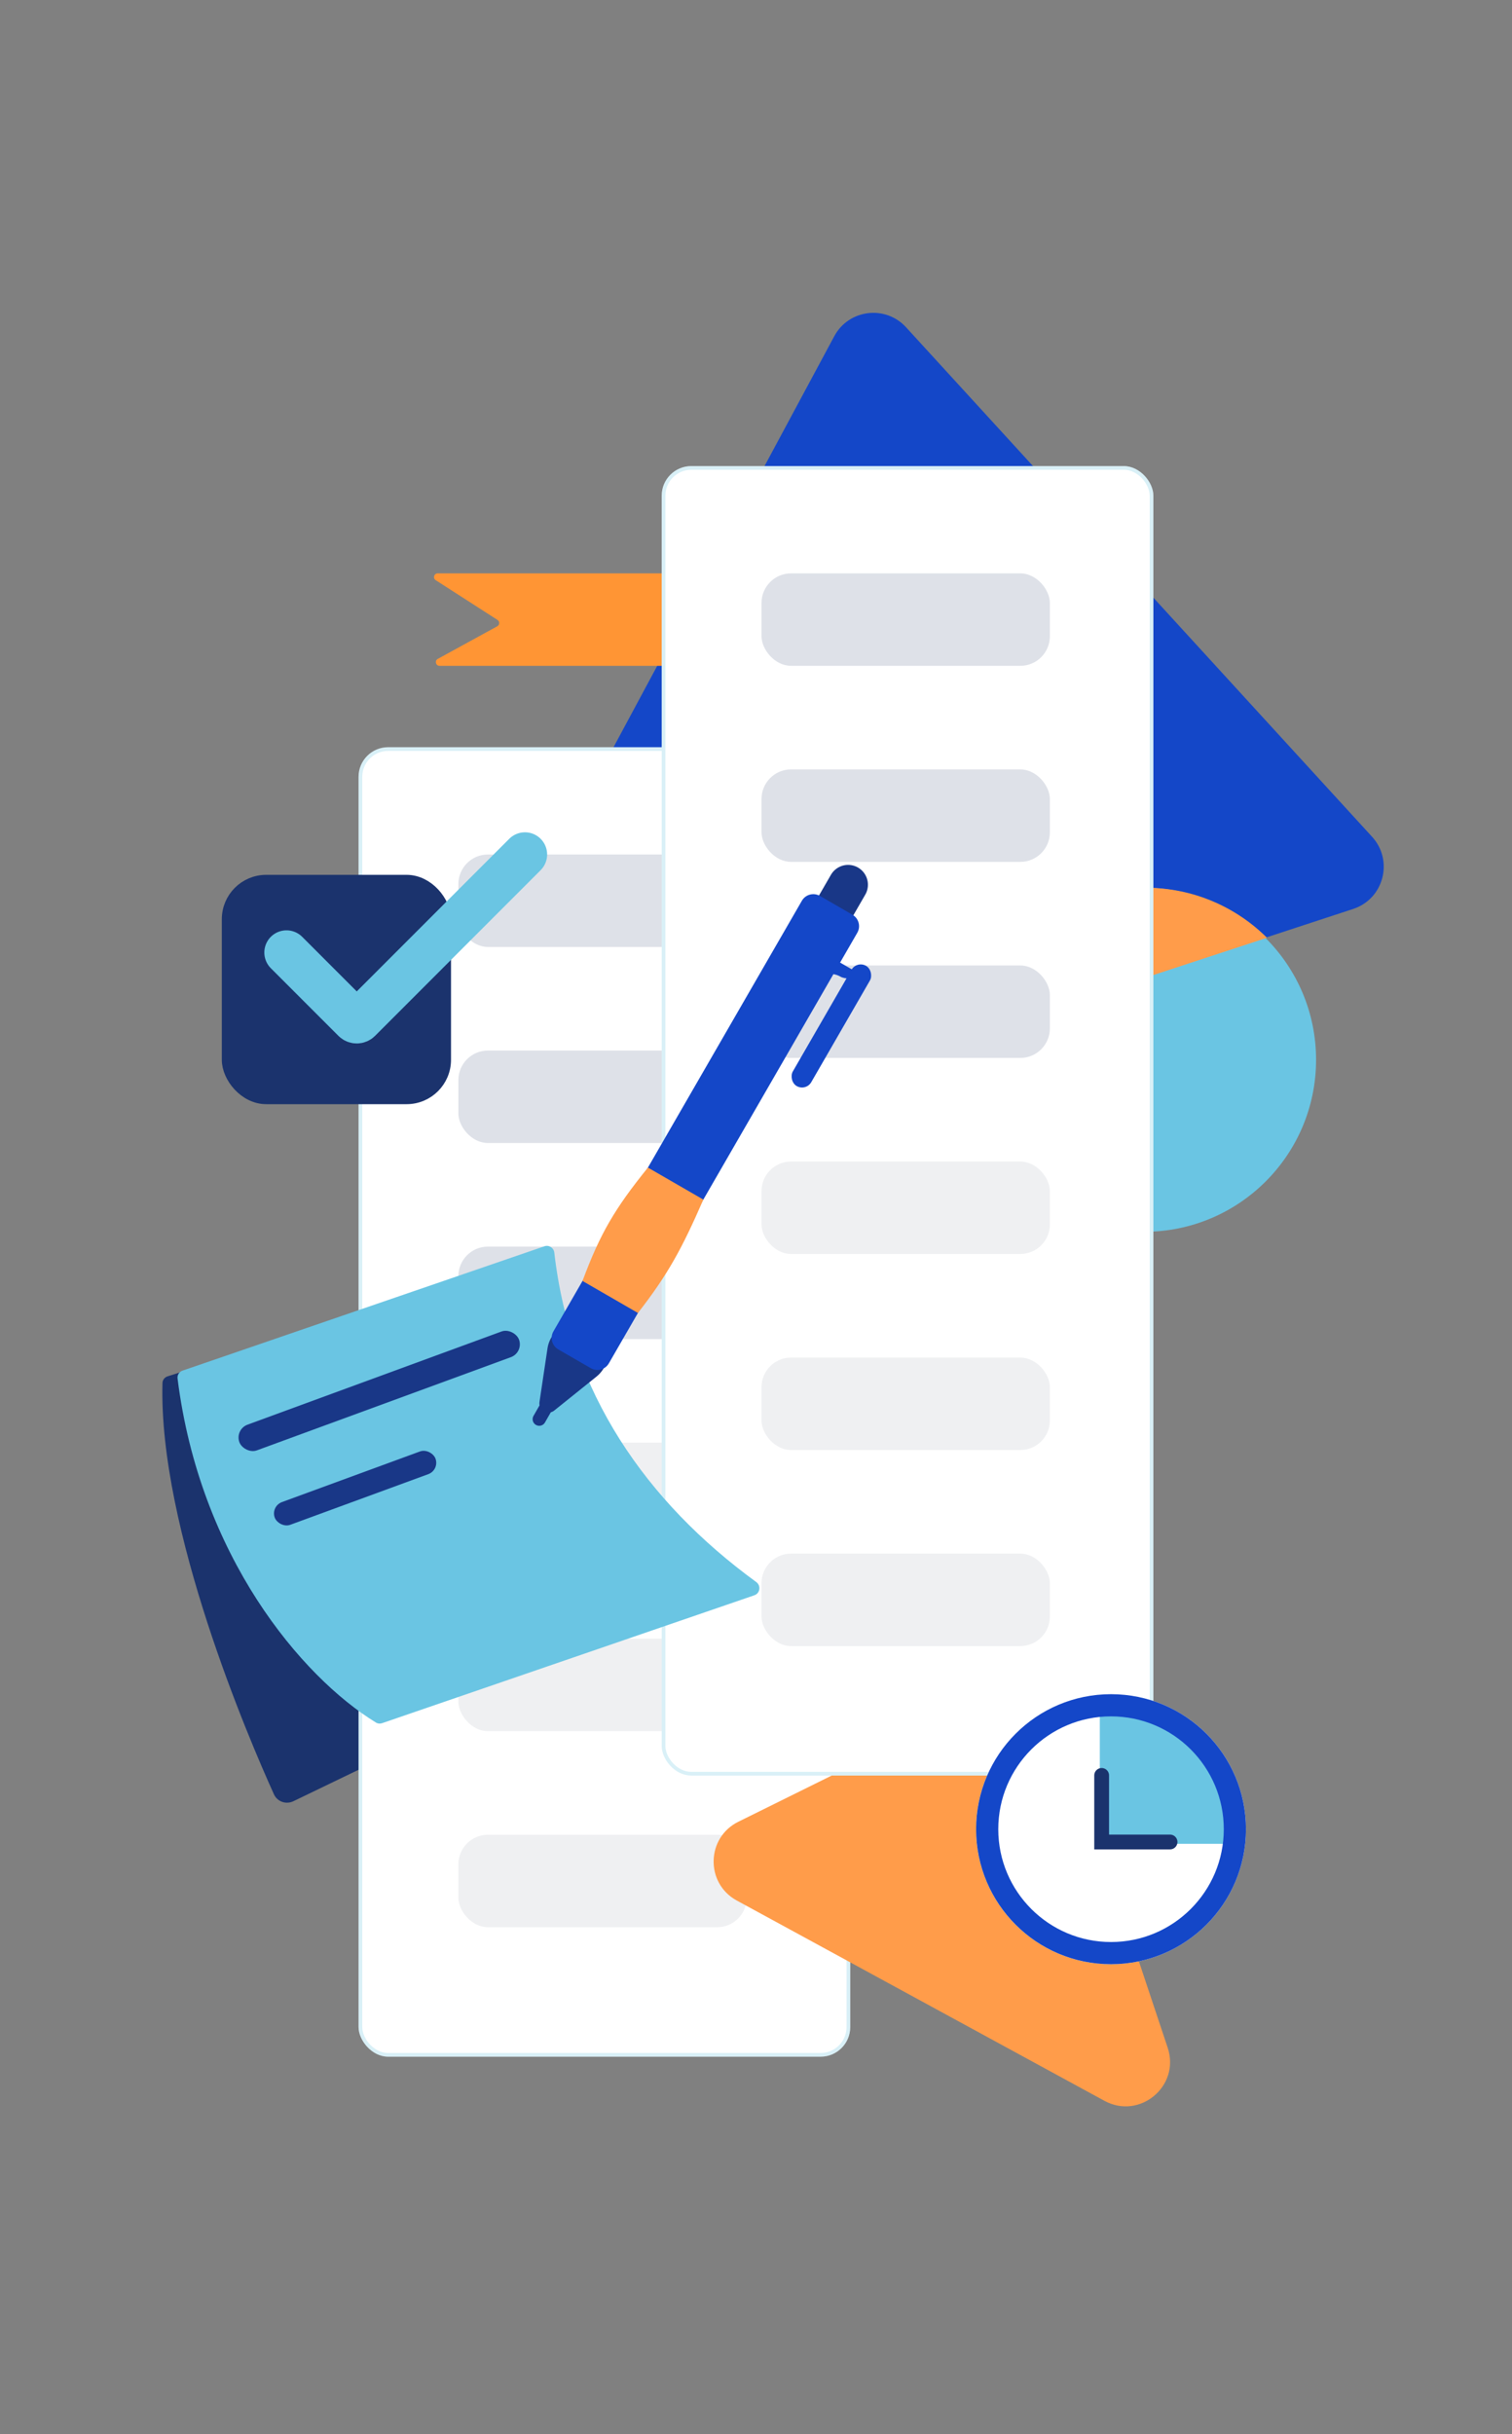 <svg width="409" height="658" viewBox="0 0 409 658" fill="none" xmlns="http://www.w3.org/2000/svg">
<rect x="0" y="0" width="409" height="658" fill="#808080" stroke="none"/>
<path d="M166.04 445.129L79.381 486.927C77.386 487.89 75.012 487.079 74.098 485.062C67.399 470.271 42.849 413.22 43.95 373.88C43.974 373.042 44.531 372.331 45.329 372.076L104.87 353.092C109.737 351.54 115.054 353.24 118.118 357.328L170.429 427.123C174.96 433.169 172.844 441.847 166.04 445.129Z" fill="#1B336D"/>
<path d="M371.152 226.215C377.036 232.644 374.32 243.004 366.039 245.72L193.909 302.163C188.141 304.054 181.869 301.341 179.299 295.842L152.183 237.831C150.578 234.398 150.69 230.408 152.484 227.069L225.669 90.896C229.581 83.615 239.511 82.378 245.091 88.475L371.152 226.215Z" fill="#1447C8"/>
<circle cx="309.5" cy="286.5" r="46.5" fill="#6AC5E3"/>
<path fill-rule="evenodd" clip-rule="evenodd" d="M342.723 253.513L264 279.327C267.449 257.051 286.708 240 309.95 240C322.736 240 334.317 245.161 342.723 253.513Z" fill="#FF9C4A"/>
<rect x="96.992" y="202" width="133" height="354" rx="8" fill="white"/>
<rect x="97.492" y="202.5" width="132" height="353" rx="7.5" stroke="#6AC5E3" stroke-opacity="0.25"/>
<rect x="123.992" y="231" width="78" height="25" rx="8" fill="#DEE1E8"/>
<rect x="123.992" y="284" width="78" height="25" rx="8" fill="#DEE1E8"/>
<rect x="123.992" y="337" width="78" height="25" rx="8" fill="#DEE1E8"/>
<rect x="123.992" y="390" width="78" height="25" rx="8" fill="#EFF0F2"/>
<rect x="123.992" y="443" width="78" height="25" rx="8" fill="#EFF0F2"/>
<rect x="123.992" y="496" width="78" height="25" rx="8" fill="#EFF0F2"/>
<path d="M199.719 492.486L269.575 457.946C276.1 454.72 283.972 458 286.277 464.905L315.867 553.589C319.316 563.925 308.315 573.136 298.746 567.926L199.299 513.782C190.762 509.134 191.005 496.795 199.719 492.486Z" fill="#FF9C4A"/>
<path d="M117.856 156.841C117.017 156.301 117.399 155 118.397 155H190.992C192.097 155 192.992 155.895 192.992 157V178C192.992 179.105 192.097 180 190.992 180H118.9C117.865 180 117.512 178.62 118.42 178.123L134.516 169.308C135.182 168.944 135.215 168 134.577 167.59L117.856 156.841Z" fill="#FF9534"/>
<rect x="178.992" y="126" width="133" height="354" rx="8" fill="white"/>
<rect x="179.492" y="126.5" width="132" height="353" rx="7.5" stroke="#6AC5E3" stroke-opacity="0.25"/>
<rect x="205.992" y="155" width="78" height="25" rx="8" fill="#DEE1E8"/>
<rect x="205.992" y="208" width="78" height="25" rx="8" fill="#DEE1E8"/>
<rect x="205.992" y="261" width="78" height="25" rx="8" fill="#DEE1E8"/>
<rect x="205.992" y="314" width="78" height="25" rx="8" fill="#EFF0F2"/>
<rect x="205.992" y="367" width="78" height="25" rx="8" fill="#EFF0F2"/>
<rect x="205.992" y="420" width="78" height="25" rx="8" fill="#EFF0F2"/>
<path d="M48.03 372.663C47.913 371.731 48.47 370.841 49.358 370.536L147.274 336.915C148.498 336.494 149.793 337.335 149.94 338.62C154.267 376.456 174.702 405.896 204.577 427.692C205.9 428.657 205.608 430.729 204.06 431.261L103.353 465.841C102.798 466.031 102.198 465.977 101.698 465.67C81.5 453.288 54.033 420.604 48.03 372.663Z" fill="#6AC5E3"/>
<circle cx="300.536" cy="494.5" r="36.5" fill="white"/>
<path d="M334 498.457C334 493.663 333.056 488.917 331.222 484.489C329.387 480.06 326.699 476.037 323.309 472.647C319.92 469.258 315.896 466.569 311.468 464.735C307.04 462.901 302.293 461.957 297.5 461.957L297.5 498.457H334Z" fill="#6AC5E3"/>
<circle cx="300.536" cy="494.5" r="33.5" stroke="#1447C8" stroke-width="6"/>
<path d="M298 479.957V497.957H316.5" stroke="#1B336D" stroke-width="4" stroke-linecap="round"/>
<rect x="62" y="238.5" width="58" height="58" rx="10" fill="#1B336D" stroke="#1B336D" stroke-width="4"/>
<path d="M77.5 257.5L95.793 275.793C96.183 276.183 96.817 276.183 97.207 275.793L142 231" stroke="#6AC5E3" stroke-width="12" stroke-linecap="round"/>
<path d="M173.532 335.418L145.864 383.657" stroke="#193787" stroke-width="3.575" stroke-linecap="round"/>
<path fill-rule="evenodd" clip-rule="evenodd" d="M148.094 364.548C148.958 358.775 155.405 355.727 160.415 358.723V358.723C165.318 361.657 165.794 368.581 161.337 372.157L149.898 381.337C149.107 381.972 148.006 382.056 147.127 381.549V381.549C146.252 381.043 145.774 380.054 145.924 379.054L148.094 364.548Z" fill="#193787"/>
<path d="M226.195 244.747L229.413 239.174" stroke="#193787" stroke-width="10.726" stroke-linecap="round"/>
<path d="M216.907 243.513C217.894 241.803 220.081 241.217 221.791 242.205L230.588 247.284C232.298 248.271 232.884 250.458 231.896 252.168L164.696 368.563C163.708 370.273 161.522 370.859 159.812 369.872L151.015 364.793C149.304 363.805 148.719 361.619 149.706 359.909L216.907 243.513Z" fill="#1447C8"/>
<rect x="231.774" y="259.664" width="5.77" height="37.526" rx="2.885" transform="rotate(30 231.774 259.664)" fill="#1447C8"/>
<path d="M223.968 260.132C224.401 259.382 225.361 259.125 226.111 259.558L231.413 262.619C231.874 262.885 232.032 263.474 231.766 263.935V263.935C231.244 264.839 228.331 264.61 227.435 264.073C226.869 263.734 226.211 263.489 225.492 263.358C224.241 263.13 223.112 261.615 223.748 260.514L223.968 260.132Z" fill="#1447C8"/>
<path d="M175.265 315.642L190.255 324.297C184.466 337.536 180.752 344.429 172.561 354.944L157.571 346.289C162.35 333.428 166.296 326.748 175.265 315.642Z" fill="#FF9C4A"/>
<rect x="63.483" y="386.415" width="80.565" height="7.39" rx="3.695" transform="rotate(-20.136 63.483 386.415)" fill="#193787"/>
<rect x="73.193" y="407.198" width="46.319" height="6.535" rx="3.268" transform="rotate(-20.136 73.193 407.198)" fill="#193787"/>
</svg>
